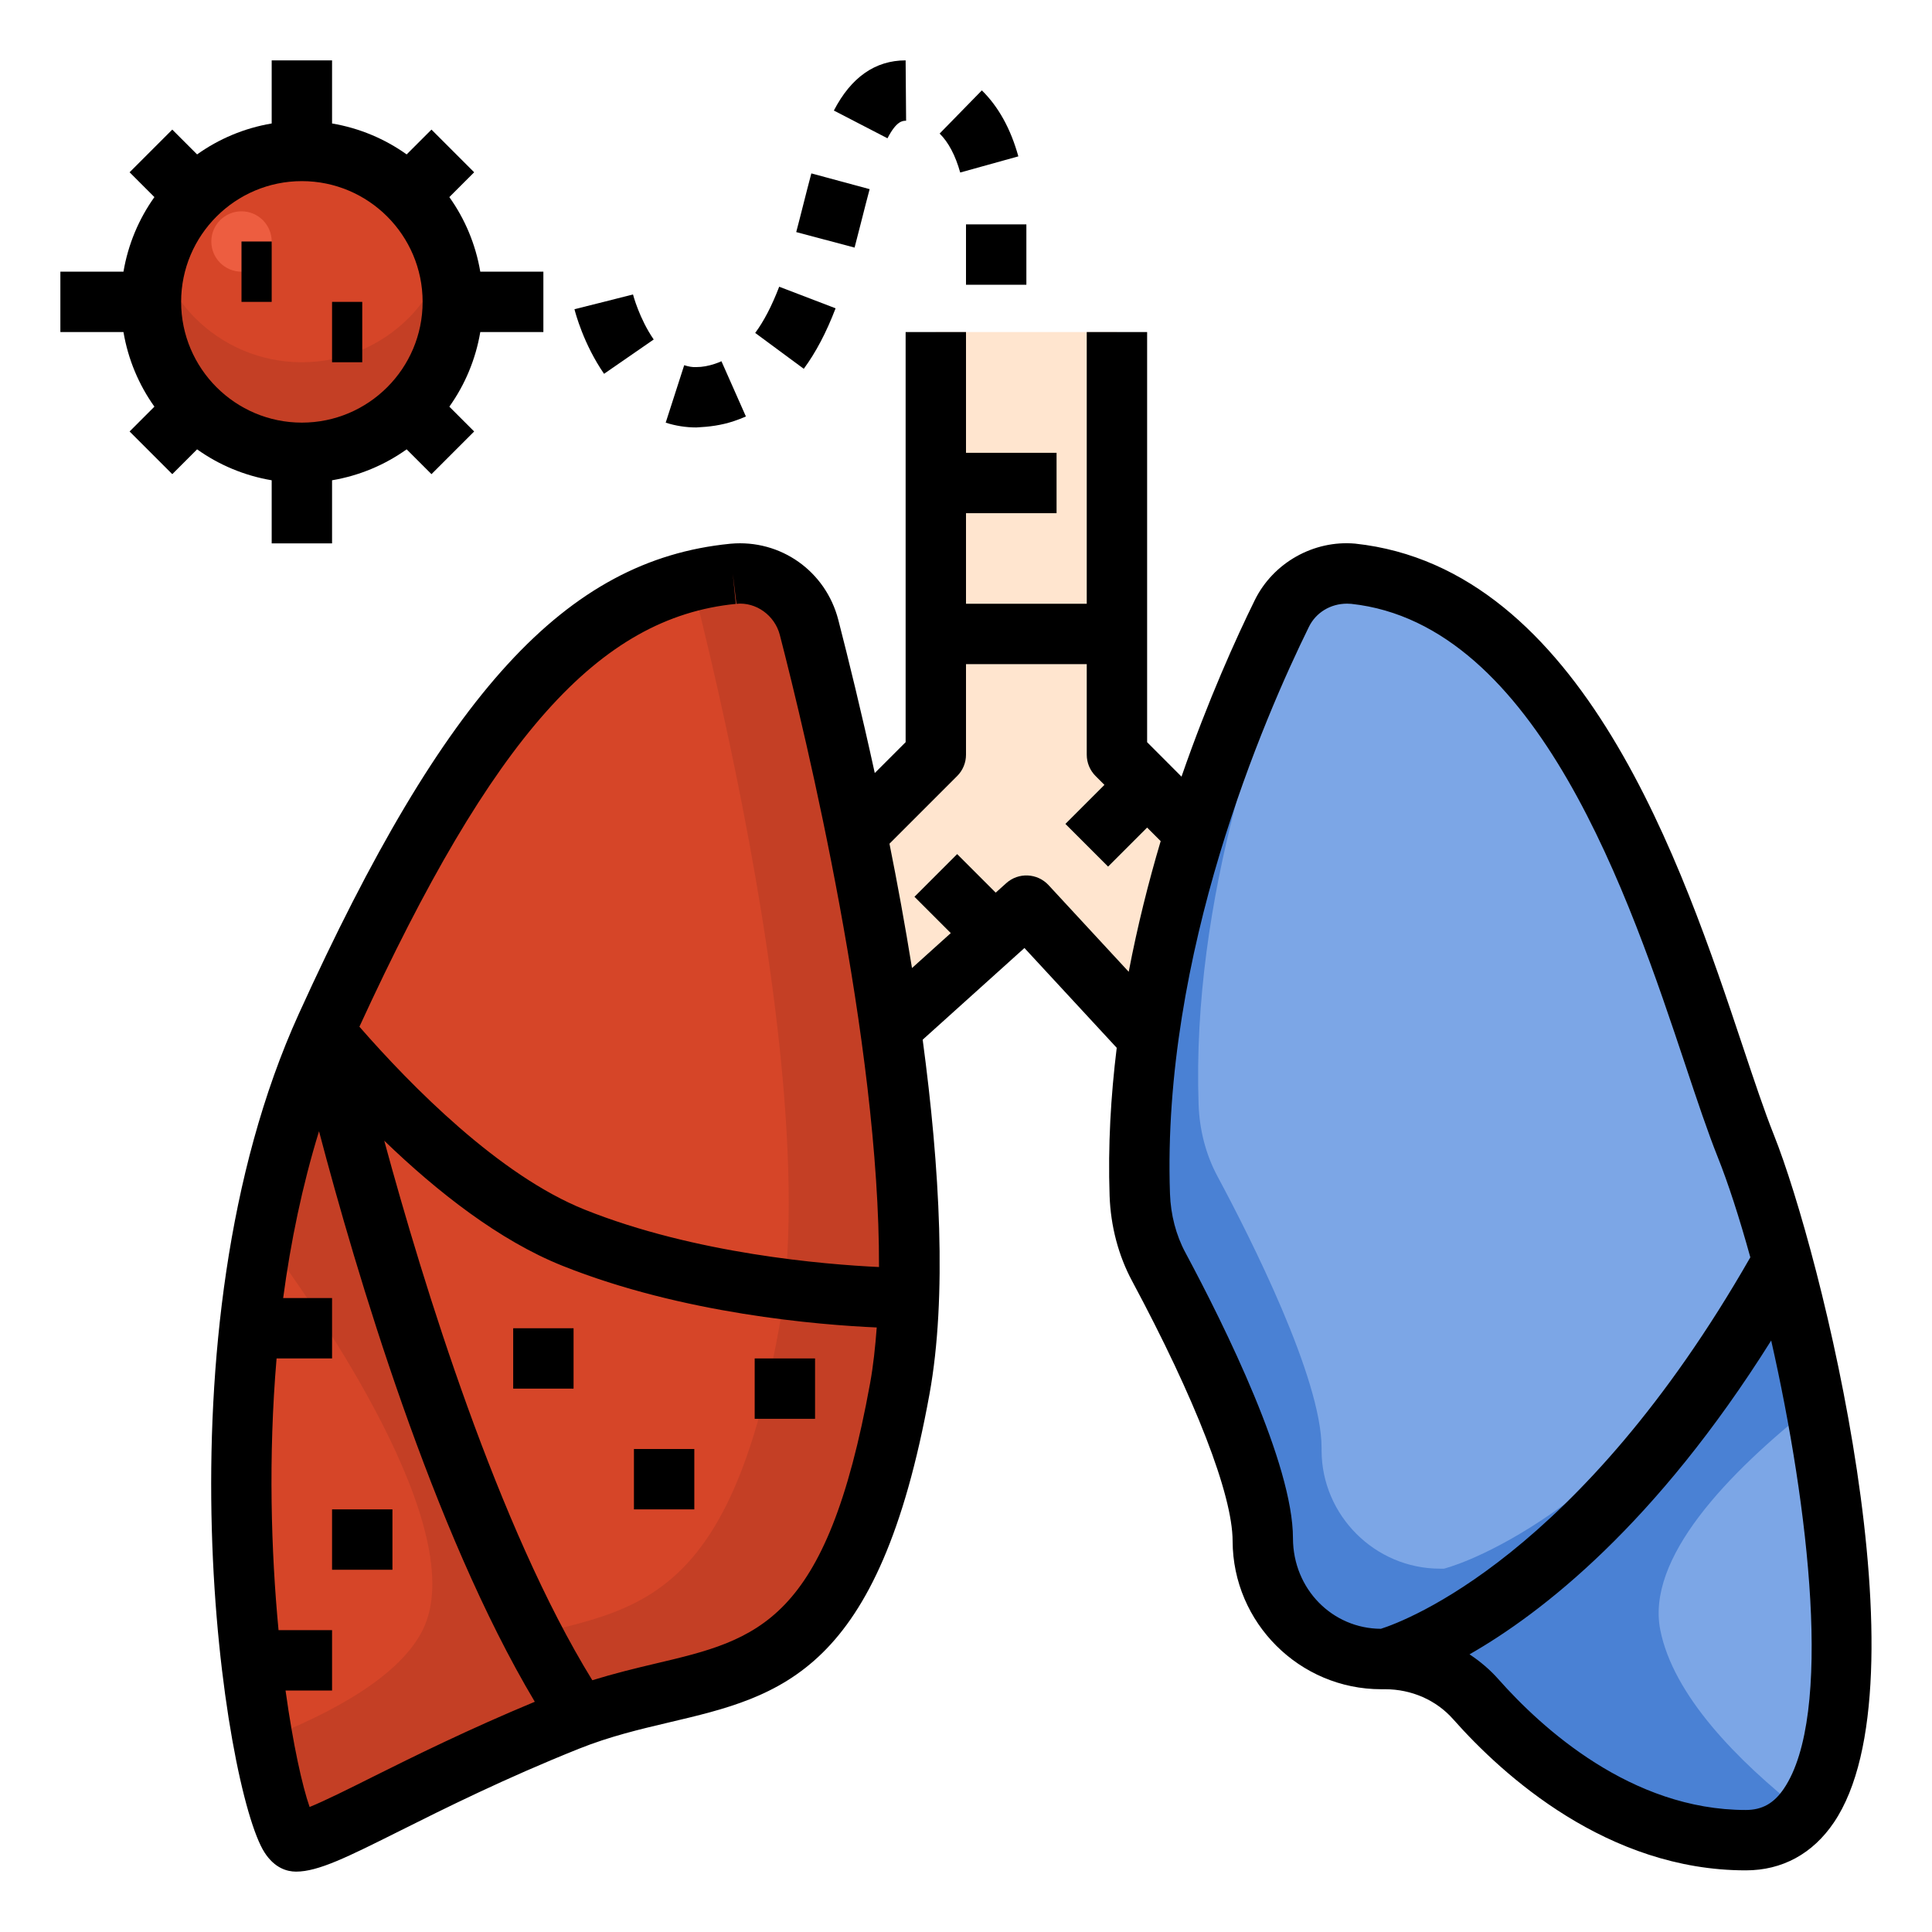 <?xml version="1.0" ?><svg id="Layer_1_1_" style="enable-background:new 0 0 64 64;" version="1.1" viewBox="0 0 64 64" xml:space="preserve" xmlns="http://www.w3.org/2000/svg" xmlns:xlink="http://www.w3.org/1999/xlink"><path d="M28.378,27.622c-0.579-2.839-1.177-5.288-1.577-6.837c-0.29-1.122-1.346-1.888-2.5-1.778  c-0.009,0.001-0.018,0.002-0.027,0.003c-5.175,0.515-8.904,4.955-13.466,14.99c-0.016,0.034-0.029,0.07-0.044,0.104  c0.001,0.005,0.013,0.059,0.036,0.158c-0.022-0.026-0.048-0.055-0.07-0.08C5.844,45.176,8.813,61,9.808,61c1,0,4-2,9-4s9,0,11-11  C30.7,41.094,29.579,33.507,28.378,27.622z" style="fill:#D64528;"/><path d="M10.773,34.147c0.006,0.027,0.015,0.065,0.027,0.115c-0.022-0.026-0.048-0.055-0.07-0.08  c-0.942,2.119-1.59,4.419-2.018,6.749C10.625,43.505,15.629,50.742,14,54c-0.748,1.496-2.896,2.71-5.292,3.644  C9.084,59.722,9.525,61,9.808,61c1,0,4-2,9-4c0.129-0.052,0.258-0.099,0.386-0.146l0.001-0.002  C14.336,49.516,10.982,35.062,10.773,34.147z" style="fill:#C43F25;"/><path d="M13.536,6.464C12.631,5.56,11.381,5,10,5C8.619,5,7.369,5.56,6.464,6.464C5.56,7.369,5,8.619,5,10  c0,1.381,0.56,2.631,1.464,3.536C7.369,14.44,8.619,15,10,15c1.381,0,2.631-0.56,3.536-1.464C14.44,12.631,15,11.381,15,10  C15,8.619,14.44,7.369,13.536,6.464z" style="fill:#D64528;"/><path d="M13.536,10.536C12.631,11.44,11.381,12,10,12c-1.381,0-2.631-0.56-3.536-1.464  c-0.56-0.56-0.965-1.262-1.21-2.036C5.104,8.976,5,9.474,5,10c0,1.381,0.56,2.631,1.464,3.536C7.369,14.44,8.619,15,10,15  c1.381,0,2.631-0.56,3.536-1.464C14.44,12.631,15,11.381,15,10c0-0.526-0.104-1.024-0.254-1.5  C14.501,9.273,14.095,9.976,13.536,10.536z" style="fill:#C43F25;"/><circle cx="8" cy="8" r="1" style="fill:#ED5D40;"/><path d="M10.763,34.104c-0.012,0.026-0.022,0.052-0.033,0.078c0.021,0.025,0.048,0.054,0.07,0.08  C10.776,34.163,10.764,34.109,10.763,34.104z" style="fill:#2EC200;"/><path d="M37.757,39.578c0.029,0.833,0.233,1.652,0.627,2.386c1.098,2.047,3.447,6.695,3.447,8.994l0,0.089  c0.007,2.151,1.773,3.911,3.924,3.911h0.13c0,0,6.694-1.617,13.167-13.152c-0.425-1.589-0.856-2.936-1.221-3.848  c-1.921-4.803-4.765-18.068-12.964-18.948c-0.021-0.002-0.043-0.004-0.065-0.006c-0.977-0.088-1.906,0.439-2.339,1.32  C40.952,23.393,37.475,31.4,37.757,39.578z" style="fill:#7CA6E6;"/><path d="M45.885,54.958c1.143,0,2.242,0.472,3,1.327c1.564,1.767,4.771,4.673,8.946,4.673  c4.906,0,3.126-12.03,1.221-19.152C52.579,53.341,45.885,54.958,45.885,54.958z" style="fill:#7CA6E6;"/><polygon points="37,25 37,11 31,11 31,25 28.378,27.622 29.502,34.053 34,30 38.04,34.369 39.581,27.581 " style="fill:#FFE5CF;"/><path d="M60.123,46.514c-0.318-1.675-0.691-3.289-1.071-4.708c-6.473,11.535-13.167,13.152-13.167,13.152  c1.143,0,2.242,0.472,3,1.327c1.564,1.767,4.771,4.673,8.946,4.673c0.809,0,1.433-0.332,1.907-0.911  C57.508,58.295,55.43,56.148,55,54C54.527,51.634,57.188,48.822,60.123,46.514z" style="fill:#4A81D4;"/><path d="M47.833,51.964h-0.13c-2.151,0-3.917-1.76-3.924-3.911l0-0.089c0-2.299-2.349-6.947-3.447-8.994  c-0.394-0.734-0.599-1.553-0.627-2.386c-0.235-6.819,2.141-13.508,3.813-17.326c-0.447,0.229-0.824,0.594-1.055,1.065  c-1.511,3.07-4.987,11.077-4.706,19.255c0.029,0.833,0.233,1.652,0.627,2.386c1.098,2.047,3.447,6.695,3.447,8.994l0,0.089  c0.007,2.151,1.773,3.911,3.924,3.911h0.13c0,0,6.247-1.511,12.507-12.013C52.847,50.747,47.833,51.964,47.833,51.964z" style="fill:#4A81D4;"/><path d="M28.378,27.622c-0.579-2.839-1.177-5.288-1.577-6.837c-0.29-1.122-1.346-1.888-2.5-1.778  c-0.009,0.001-0.018,0.002-0.027,0.003c-0.464,0.046-0.913,0.136-1.356,0.246c0.395,1.553,0.933,3.797,1.458,6.37  c1.201,5.885,2.321,13.472,1.43,18.378c-2,11-6,9-11,11c-2.543,1.017-4.562,2.031-6.071,2.785C9.105,59.781,9.532,61,9.808,61  c1,0,4-2,9-4s9,0,11-11C30.7,41.094,29.579,33.507,28.378,27.622z" style="fill:#C43F25;"/><path d="M24.175,18.014c-5.426,0.54-9.43,4.906-14.277,15.572c-4.823,10.61-2.482,25.687-1.134,27.781  C9.101,61.89,9.517,62,9.808,62c0.736,0,1.699-0.481,3.447-1.355c1.461-0.731,3.463-1.731,5.924-2.716  c1.022-0.409,2.018-0.644,2.98-0.871c3.73-0.878,6.952-1.637,8.632-10.879c0.584-3.214,0.343-7.495-0.226-11.738l3.371-3.037  l3.057,3.306c-0.197,1.602-0.293,3.247-0.236,4.903c0.035,1.003,0.292,1.98,0.746,2.824c2.084,3.886,3.328,7.071,3.329,8.614  c0.009,2.706,2.217,4.907,4.923,4.907h0.13c0.874,0,1.694,0.361,2.251,0.991c1.656,1.871,5.118,5.009,9.695,5.009  c1.207,0,2.216-0.548,2.918-1.585c3.131-4.625-0.43-18.888-1.99-22.786c-0.31-0.775-0.648-1.789-1.04-2.962  c-1.974-5.912-5.277-15.807-12.829-16.617c-1.369-0.121-2.713,0.63-3.325,1.875c-0.613,1.246-1.544,3.302-2.426,5.844L38,24.586V11  h-2v9h-4v-3h3v-2h-3v-4h-2v13.586l-1.022,1.022c-0.443-2.025-0.876-3.785-1.208-5.074c-0.417-1.614-1.91-2.672-3.566-2.523  C24.193,18.013,24.184,18.013,24.175,18.014z M12.36,58.855c-0.787,0.394-1.594,0.797-2.104,1.004  C10.014,59.165,9.709,57.801,9.459,56H11v-2H9.227c-0.246-2.585-0.344-5.73-0.065-9H11v-2H9.38c0.248-1.857,0.633-3.725,1.188-5.526  c1.214,4.613,3.764,13.234,7.148,18.899C15.519,57.286,13.705,58.184,12.36,58.855z M21.701,55.111  c-0.644,0.152-1.348,0.323-2.08,0.549c-3.122-5.066-5.597-13.107-6.892-17.872c1.765,1.702,3.816,3.308,5.899,4.141  c3.984,1.594,8.488,1.96,10.415,2.045c-0.049,0.647-0.115,1.274-0.22,1.848C27.378,53.774,25.119,54.306,21.701,55.111z   M59.093,59.251c-0.331,0.489-0.72,0.707-1.262,0.707c-3.793,0-6.764-2.716-8.197-4.335c-0.281-0.318-0.605-0.589-0.954-0.821  c2.398-1.37,6.17-4.302,9.993-10.396C59.924,49.929,60.733,56.828,59.093,59.251z M43.36,20.764c0.23-0.469,0.711-0.767,1.261-0.767  c0.046,0,0.092,0.002,0.138,0.006C50.951,20.668,54,29.8,55.822,35.257c0.401,1.204,0.749,2.243,1.08,3.072  c0.34,0.849,0.713,1.996,1.08,3.321c-5.661,9.901-11.43,12.049-12.238,12.306c-1.602-0.006-2.908-1.31-2.913-2.999  c0-2.451-2.234-6.983-3.565-9.466c-0.309-0.576-0.485-1.25-0.509-1.948C38.482,31.594,41.885,23.763,43.36,20.764z M31.707,25.707  C31.895,25.52,32,25.265,32,25v-3h4v3c0,0.265,0.105,0.52,0.293,0.707L36.586,26l-1.293,1.293l1.414,1.414L38,27.414l0.449,0.449  c-0.403,1.357-0.769,2.812-1.059,4.329l-2.655-2.871c-0.372-0.401-0.998-0.431-1.404-0.063l-0.347,0.312l-1.277-1.277l-1.414,1.414  l1.203,1.203l-1.285,1.158c-0.229-1.417-0.482-2.801-0.746-4.119L31.707,25.707z M24.396,20.002  c0.646-0.066,1.269,0.381,1.437,1.032c0.869,3.364,3.309,13.516,3.285,20.938c-1.807-0.085-6.086-0.436-9.746-1.9  c-2.844-1.138-5.758-4.106-7.466-6.061c4.416-9.609,7.93-13.555,12.468-14.006l-0.099-0.995L24.396,20.002z"/><rect height="2" width="2" x="25" y="45"/><rect height="2" width="2" x="21" y="48"/><rect height="2" width="2" x="17" y="44"/><rect height="2" width="2" x="11" y="50"/><path d="M5.115,13.471l-0.822,0.822l1.414,1.414l0.822-0.822C7.251,15.4,8.091,15.756,9,15.91V18h2v-2.09  c0.909-0.154,1.749-0.51,2.471-1.025l0.822,0.822l1.414-1.414l-0.822-0.822C15.4,12.749,15.756,11.909,15.91,11H18V9h-2.09  c-0.154-0.909-0.51-1.749-1.025-2.471l0.822-0.822l-1.414-1.414l-0.822,0.822C12.749,4.6,11.909,4.244,11,4.09V2H9v2.09  C8.091,4.244,7.251,4.6,6.529,5.115L5.707,4.293L4.293,5.707l0.822,0.822C4.6,7.251,4.244,8.091,4.09,9H2v2h2.09  C4.244,11.909,4.6,12.749,5.115,13.471z M6,10c0-2.206,1.794-4,4-4s4,1.794,4,4s-1.794,4-4,4S6,12.206,6,10z"/><rect height="2" width="1" x="8" y="8"/><rect height="2" width="1" x="11" y="10"/><path d="M27.68,10.213l-1.868-0.715c-0.243,0.633-0.503,1.134-0.795,1.531l1.609,1.188C27.026,11.673,27.372,11.018,27.68,10.213z"/><path d="M21.655,11.246c-0.477-0.69-0.684-1.484-0.686-1.492L20,10l-0.97,0.243c0.029,0.116,0.302,1.159,0.98,2.14L21.655,11.246z"/><path d="M24.317,13.948c0.135-0.045,0.266-0.096,0.392-0.152l-0.81-1.829c-0.07,0.031-0.143,0.06-0.216,0.084  c-0.217,0.073-0.423,0.109-0.613,0.109c-0.126,0.01-0.274-0.02-0.405-0.062l-0.613,1.903c0.327,0.105,0.668,0.159,1.014,0.159  C23.498,14.139,23.893,14.09,24.317,13.948z"/><path d="M30.016,4L30,2c-1.007,0-1.807,0.56-2.377,1.662l1.776,0.919C29.699,4,29.903,4,30.016,4z"/><rect height="2" width="2" x="32" y="7.433"/><path d="M28.551,7.26c0.086-0.34,0.17-0.673,0.257-0.994l-1.931-0.522c-0.089,0.331-0.176,0.675-0.265,1.026  c-0.077,0.302-0.154,0.61-0.236,0.918l1.933,0.514C28.393,7.885,28.473,7.57,28.551,7.26z"/><path d="M33.734,5.18c-0.253-0.913-0.66-1.648-1.209-2.186l-1.398,1.43c0.29,0.284,0.525,0.73,0.681,1.291L33.734,5.18z"/></svg>